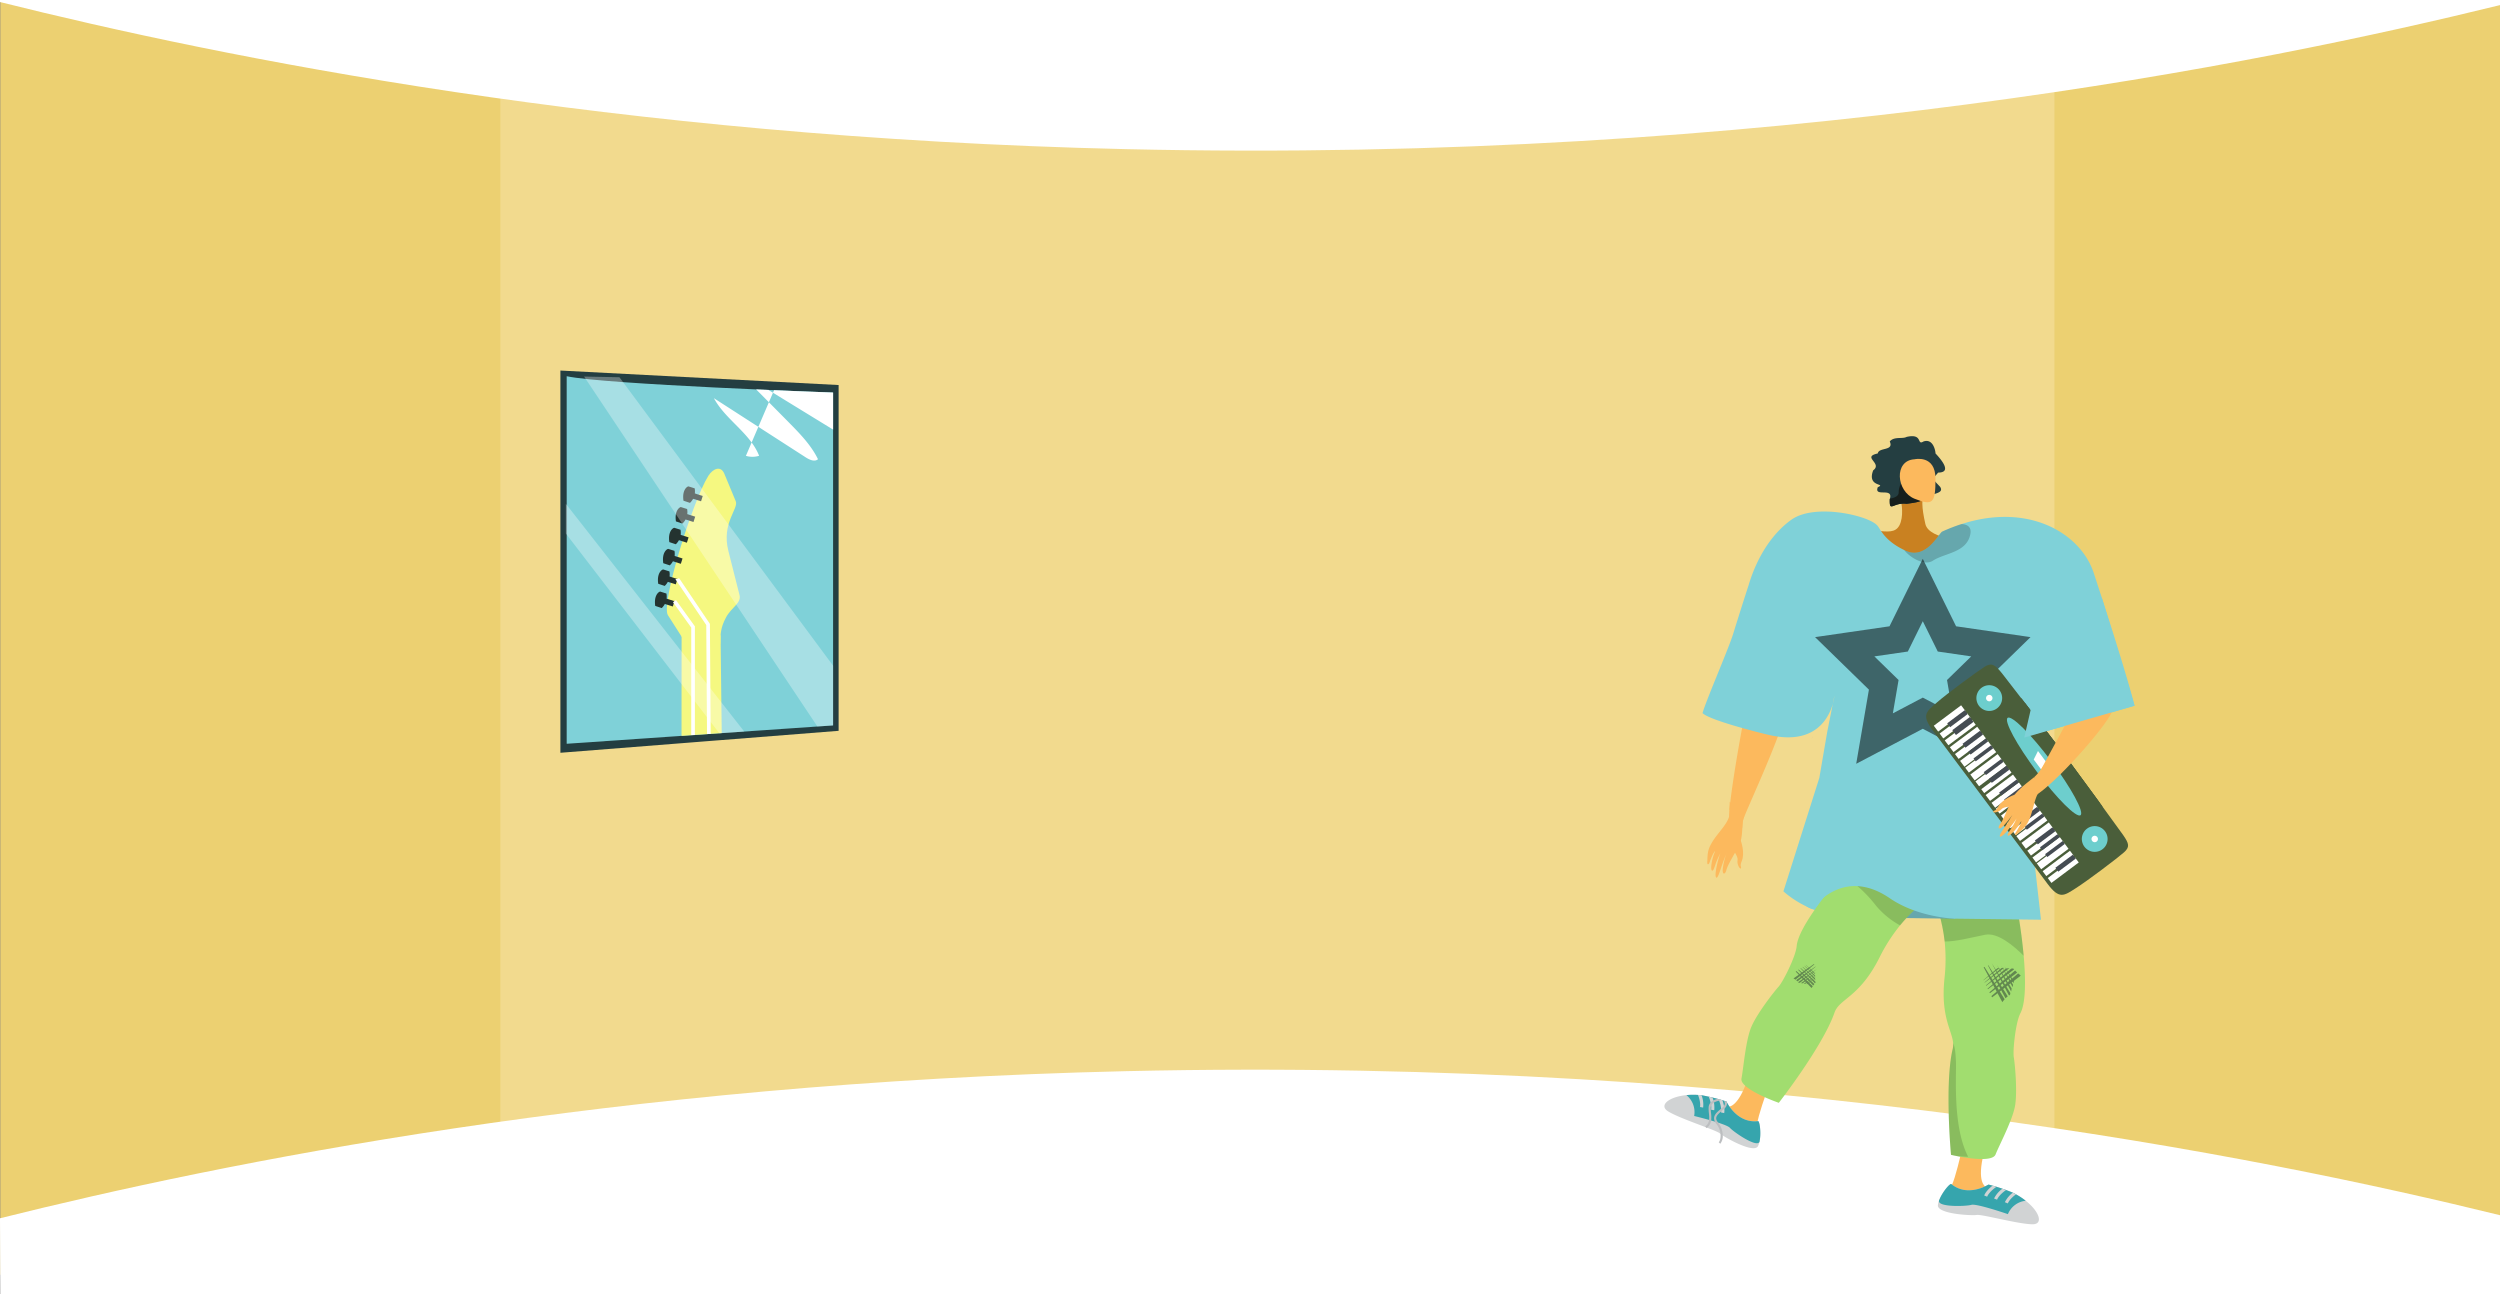<svg xmlns="http://www.w3.org/2000/svg" xmlns:xlink="http://www.w3.org/1999/xlink" width="1366" height="707.29" viewBox="0 0 1366 707.29"><rect x="0" y="0" width="1366" height="707.29" fill="#808080" stroke="none"/><defs><style>.a,.af,.s{fill:none;}.b{clip-path:url(#a);}.c{fill:#f7d45e;}.d{fill:#ffe182;}.e{fill:#c2c2c2;}.e,.t,.x{opacity:0.2;}.ah,.f{fill:#fff;}.g{fill:#fcb95d;}.aa,.ab,.ad,.ae,.af,.g,.h,.i,.m,.n,.p,.q,.r,.s,.t{fill-rule:evenodd;}.h{fill:#a1dd6f;}.i,.l{opacity:0.15;}.j{opacity:0.5;}.ae,.k{fill:#243330;}.m,.o{fill:#d1d3d4;}.n{fill:#36a5ad;}.p{fill:#c98121;}.q{fill:#f7805c;}.r,.z{fill:#7fd1d8;}.s{stroke:#3e6569;stroke-width:15.079px;}.af,.s{stroke-miterlimit:10;}.u{fill:#4a5e3a;}.v{fill:#6dcecd;}.w{fill:#454c53;}.y{fill:#bcbec0;}.aa,.ac{fill:#243e41;}.ab{fill:#171f1c;}.ad{fill:#f5f880;}.af{stroke:#fff;stroke-width:2px;}.ag{clip-path:url(#b);}.ah{opacity:0.31;}</style><clipPath id="a"><rect class="a" width="1366" height="707.29" transform="translate(0 942.698)"/></clipPath><clipPath id="b"><path class="a" d="M309.639,1148.26V1349.1L455.2,1339.059V1157.187S330.389,1152.755,309.639,1148.26Z"/></clipPath></defs><g transform="translate(0 -942.698)"><g class="b"><path class="c" d="M1366,900.233V1658.7l-242.228-67.587-32.991-6.263,1.636-558.092,29.006-38.07Z"/><path class="c" d="M316.3,1008.5l-16.051,556.371L.2,1639.272V889.219l298.845,93.57Z"/><path class="d" d="M697.978,972.1H273.37v617.384h849.165V972.1Z"/><path class="e" d="M1122.535,988.283V972.1H273.37v2.648L.2,889.219v750.053l273.169-67.734v17.949h841.85l8.552,1.624L1366,1658.7V900.233Z"/><path class="f" d="M0,943.812c121.657,30.38,335.7,73.888,615,80.372,352.972,8.194,622.429-47.1,751-78.7V883.032H0Z"/><path class="f" d="M0,1608.361c121.657-30.38,335.7-73.888,615-80.372,352.972-8.194,622.429,47.1,751,78.7v48.779L.2,1658.305Z"/></g><path class="g" d="M952.087,1387.441c-.176.931.591,12.467-1.734,16.936s-6.323,10.813-6.987,13.47c-.781,3.125-2.52,2.91-1.988-.93a40.421,40.421,0,0,1,2.058-8.19c.26-.429-1.106,2.58-2.312,6.031-1.282,3.67-2.44,7.8-3.272,7.484-1.611-.616,1.35-11.663,2.206-13.392a37.557,37.557,0,0,0-2.185,4.6c-.847,2.168-1.448,4.894-2.248,4.986-1.259.144-.453-6.2,1.516-10.6-.12-.177-1.246.925-3.145,6.371-.191.547-1.264,1.558-1.145-.564.249-4.466-.027-6.479,2.951-11.248,2.9-4.65,7.464-8.823,8.931-13.3Z"/><path class="g" d="M959.153,1306.772c-5.359,19.39-13.522,67.5-14.1,78.418a22.074,22.074,0,0,1,7.337,5.894c.05-.262.1-.522.149-.775,3.382-8.945,21.025-46.261,24.026-61.727-2.473-5.258,9.631,1.185,8.986.659-.982-.8-1.983-10.8,4.9-13.6C982.4,1307.231,963.89,1289.593,959.153,1306.772Z"/><path class="g" d="M951.181,1402.033s2.42,6.642.529,11.1c-1.125,2.648-.318,3.095-.36,3.644-.142,1.821-2.479-1.554-1.947-4.08.432-2.052-2.559-5.3-2.662-6.774s.475-5.292,1.466-5.693S951.181,1402.033,951.181,1402.033Z"/><path class="g" d="M944.733,1389.1l.4-8.332,8.024,7.853s-.721.263-1.117,5.593-5.318.363-5.318.363Z"/><path class="g" d="M1071.446,1573.044s-2.95,13.208-5.026,17.329,8.617,4.345,9.056,4.578,9.357-3.9,9.357-3.9-4.96-2.359-.788-18.62S1071.446,1573.044,1071.446,1573.044Z"/><path class="h" d="M1057.726,1433.017c.323,5.223,3.564,12.412,4.831,24.107a94.211,94.211,0,0,1-.077,20.081c-2.221,21.185,4.19,28.588,4.709,35.417a10.2,10.2,0,0,1-.237,3.2c-4.516,18.921-.922,57.879-.922,57.879s1.939.462,4.721.973c6.639,1.219,18.095,2.7,19.634-1.195,2.192-5.525,9.537-19.161,10.727-27.11s-.158-22.414-.772-25.967.954-19.035,3.6-24.055c3.02-5.732,2.926-18.639,1.8-31.412-1.311-14.8-4.025-29.408-4.934-32.45,0,0-22.374-13.845-27.793-12.637S1057.25,1425.309,1057.726,1433.017Z"/><path class="i" d="M1057.726,1433.017c.323,5.223,3.564,12.412,4.831,24.107,6.018.121,14.161-2.115,22.2-3.682,6.728-1.308,15.209,5.756,20.984,11.488-1.311-14.8-4.025-29.408-4.934-32.45,0,0-22.374-13.845-27.793-12.637S1057.25,1425.309,1057.726,1433.017Z"/><g class="j"><path class="k" d="M1084.311,1471.015l.415.666,3.966,6.364,6.64,10.651q-.408.447-.79.932-.244.313-.478.635c-1.443-2.687-3.476-6.475-5.524-10.29-1.657-3.1-3.323-6.218-4.689-8.776Z"/><path class="k" d="M1086.43,1470.13l1.5,2.4,3.167,5.079,5.937,9.519a12.41,12.41,0,0,0-1.21,1.055c-1.153-2.146-2.994-5.575-4.85-9.033l-4.2-7.861-.565-1.065Z"/><path class="k" d="M1097.714,1486.651c-1.731-3.219-8.534-15.876-9.308-17.424l.017-.008,10.023,16.068-.161,1.019C1098.091,1486.416,1097.9,1486.53,1097.714,1486.651Z"/><path class="k" d="M1091.091,1469.859c.147.387,7.808,14.624,7.808,14.624l.268-1.683Z"/><path class="k" d="M1093.469,1470.405c.117.309,6.236,11.679,6.236,11.679l.216-1.343Z"/><path class="k" d="M1095.213,1470.615c.094.246,4.982,9.33,4.982,9.33l.174-1.073Z"/><path class="k" d="M1088.1,1486.939l14.617-12.369q.7.626,1.428,1.223c-4.19,3.178-10.349,7.846-15.671,11.868C1088.346,1487.42,1088.221,1487.18,1088.1,1486.939Z"/><path class="k" d="M1087.019,1484.873l14.039-11.881q.554.566,1.132,1.1c-3.517,2.668-9.856,7.474-14.906,11.288Z"/><path class="k" d="M1086,1482.882l12.912-10.927,1.091-.1c.158.179.317.355.479.53-2.426,1.841-9.456,7.174-14.31,10.836Z"/><path class="k" d="M1085.124,1481.094l10.886-9.212,1.946-.181s-8.005,6.078-12.719,9.631C1085.2,1481.253,1085.162,1481.173,1085.124,1481.094Z"/><path class="k" d="M1084.373,1479.459l9.216-7.8,1.557-.144s-7.037,5.343-10.7,8.1Z"/><path class="k" d="M1083.678,1478.25l7.731-6.542,1.245-.115s-6.108,4.637-8.911,6.744Z"/></g><path class="l" d="M1066.952,1515.817c-4.516,18.921-.922,57.879-.922,57.879s1.939.462,4.721.973c.019-.4,4.79.348,4.58-.064-8.706-17.042-6.17-45.117-6.631-52.482-.106-1.7-.222-6.828-1.511-9.5A10.2,10.2,0,0,1,1066.952,1515.817Z"/><path class="m" d="M1110.443,1611.644c-5.021-.078-14.868-2.32-22.051-3.809h-.006c-.228-.052-.44-.095-.658-.14-3.748-.768-6.669-1.3-7.613-1.146-.1.02-.229.031-.379.044-.371.033-.883.057-1.5.059-5.592.031-19.831-1.239-19.369-5.505a10.521,10.521,0,0,1,.595-2.4c.06-.168.121-.336.193-.5.008-.011.009-.017.016-.027.087-.224.18-.452.285-.678.006-.005.006-.005.007-.011,1.9-4.192,5.618-8.367,6.228-7.868,8.166,6.68,17.881,1.679,19.905.511.252-.145.383-.232.383-.232s.337.074.975.235c.346.093.789.213,1.311.356.283.078.589.165.923.262.113.035.227.063.339.1q.408.114.866.253c.146.046.293.092.451.145h.005c.83.26,1.753.563,2.769.916.635.219,1.3.454,2,.712,1.053.383,2.181.817,3.374,1.291.11.052.226.111.335.169.59.283,1.164.587,1.727.9a38.4,38.4,0,0,1,5.294,3.5l0,.006C1114.515,1604.842,1116.635,1611.745,1110.443,1611.644Z"/><path class="n" d="M1106.845,1598.785a11.9,11.9,0,0,0-9.724,7.315s-3.752-1.288-8.029-2.584l-1.127-.328c-.684-.2-1.38-.408-2.072-.6-.595-.166-1.185-.325-1.759-.476-3.2-.833-5.983-1.38-6.961-1.083-2.647.8-18.439,1.415-17.714-2.281a1.866,1.866,0,0,1,.193-.5c.008-.011.009-.017.016-.027a4.347,4.347,0,0,0,.285-.678c.006-.005.006-.005.007-.011,1.9-4.192,5.618-8.367,6.228-7.868,8.166,6.68,17.881,1.679,19.905.511.252-.145.383-.232.383-.232s.337.074.975.235c.346.093.789.213,1.311.356.283.078.589.165.923.262.113.035.227.063.339.1q.408.114.866.253c.146.046.293.092.451.145h.005c.83.26,1.753.563,2.769.916.635.219,1.3.454,2,.712,1.053.383,2.181.817,3.374,1.291.11.052.226.111.335.169.59.283,1.164.587,1.727.9a38.4,38.4,0,0,1,5.294,3.5Z"/><path class="o" d="M1090.89,1591.151c-.191.131-.462.321-.8.573a17.4,17.4,0,0,0-3.235,3.065,8.247,8.247,0,0,0-.832,1.257c-.09.17-.17.347-.244.525l-1.619-.662a8.892,8.892,0,0,1,1.2-2.052v-.006a13.023,13.023,0,0,1,1.009-1.178,19.407,19.407,0,0,1,2.382-2.141c.283.078.589.165.923.262.113.035.227.063.339.1Q1090.432,1591.012,1090.89,1591.151Z"/><path class="o" d="M1096.111,1592.925c-1.1.763-3.958,2.922-4.921,5.294l-1.625-.663a14.635,14.635,0,0,1,4.55-5.343C1094.75,1592.432,1095.411,1592.667,1096.111,1592.925Z"/><path class="o" d="M1101.547,1595.281c-1.3.952-3.614,2.873-4.465,4.966l-1.62-.662a14.3,14.3,0,0,1,4.358-5.2C1100.41,1594.668,1100.984,1594.972,1101.547,1595.281Z"/><path class="p" d="M1077.537,1238.367s-23.513-.336-25.529-9.4-2.351-14.017,0-19.269-13.436,5.832-13.436,5.832,1.68,7.054,0,12.429-5.374,5.483-11.085,4.925,0,17.58,0,17.58,20.456,2.219,21.985,2.957,22.69.269,23.7,0S1077.537,1238.367,1077.537,1238.367Z"/><path class="q" d="M1084.622,1379.319c-.956.073-5.511-1.846-12.8,2.776s-14.733,11.845-20.246,10.734-1.82-7.4,1.369-8.774c2.871-1.242,8.291-2.857,7.117-4.918s-3.731-1.827-6.307.007-4.632.067-3.748-.961,7.273-4.695,8.814-5c1.14-.228,6.321,1.332,9.043.675s13.534-4.245,13.534-4.245Z"/><path class="r" d="M989.989,1346.067l.578-.794A8.214,8.214,0,0,0,989.989,1346.067Z"/><path class="r" d="M930.255,1332.327c3.745,3.838,30.4,10.6,36.482,11.987,33.295,7.593,35.589-21.486,35.589-21.486l-3.9,19.626-4.346,25.269-19.62,62a54.412,54.412,0,0,0,12.716,8.323c.911.444,1.875.882,2.874,1.3a58.011,58.011,0,0,0,21.022,4.638c2.629,0,30.287.333,56.432.654a.018.018,0,0,0,.024,0c.227.006.449.006.671.012,24.253.3,46.993.59,46.993.59L1111,1408.115l-2.26-20.047-1.548-13.686-4.866-43.149-.362-3.189,4.1,17.664,60.257-17.4s-3.306-14.656-22.3-72.536c-7.027-21.42-35.141-38.669-72.191-26.735a96.052,96.052,0,0,0-10.585,4.112c-1.822.829-8.791,15.666-20.064,10.444-.24-.111-.479-.222-.713-.345-10.292-4.965-12.646-10.625-14.334-12.949,0-.012-.006-.012-.012-.018-.058-.07-.111-.14-.163-.21-1.186-1.5-4.072-3.079-8.02-4.422-7.115-2.424-17.7-4.2-26.829-3.137-4.638.532-8.9,1.788-12.15,4.072-9.088,6.384-17.511,17.681-22.658,33.113-.315.941-.619,1.893-.9,2.862-.146.45-.292.906-.444,1.356-1.3,4.024-2.623,8.136-3.937,12.289-1.343,4.241-2.675,8.511-3.983,12.746C944.458,1297.278,932.434,1324.838,930.255,1332.327Z"/><path class="s" d="M1050.613,1265.087l-13.185,26.716-29.483,4.284,21.334,20.8-5.036,29.364,26.37-13.864,26.37,13.864-5.036-29.364,21.334-20.8L1063.8,1291.8Z"/><path class="t" d="M1099.049,1377.113c3.645,4.556,9.247,22.074,11.951,31l-8.674-76.876-2.249-9.994c-14.018-12.576-8.037,24.124-9.48,35.257S1094.1,1370.927,1099.049,1377.113Z"/><path class="t" d="M1040.462,1243.25c3.336,4.323,11.139,8.768,15.62,5.836,6.612-4.323,18.434-4.329,20.5-14.428.818-3.995-1.571-5.4-4.754-5.625a97.263,97.263,0,0,0-10.585,4.112c-1.822.83-8.791,15.666-20.064,10.444C1040.935,1243.478,1040.7,1243.367,1040.462,1243.25Z"/><path class="q" d="M989.989,1346.067l.578-.794A8.214,8.214,0,0,0,989.989,1346.067Z"/><path class="u" d="M1084.547,1306.917c3.676-2.262,5.6-.995,9.388,3.738,3.712,4.64,27.6,35.756,33.6,43.749l-.839.629-.288-.385c.059.08.686.918.686.918l.84-.628c5.578,7.476,28.651,39.018,32.055,43.886,3.475,4.968,3.77,6.708.561,9.6s-19.879,15.493-26.331,19.591-8.928,6.319-15.485-2.443l-30.447-40.68-1.64-2.19c-5.591-7.471-23.93-31.974-30.447-40.68-6.558-8.763-3.675-10.415,2.075-15.452S1080.869,1309.181,1084.547,1306.917Z"/><path class="u" d="M1126.934,1353.6c3.663,4.912,13.635,18.509,21.883,29.813l-19.767,14.8-21.811-29.14L1084.731,1339,1104.5,1324.2C1113.02,1335.305,1123.255,1348.7,1126.934,1353.6Z"/><path class="u" d="M1127.134,1353.871c3.391,4.547,12.637,17.174,20.085,27.412l-19.767,14.8-20.224-27.022-20.5-27.389,19.768-14.8C1114.218,1336.906,1123.727,1349.335,1127.134,1353.871Z"/><path class="v" d="M1140.337,1395.484a7.035,7.035,0,1,0,9.848,1.416A7.037,7.037,0,0,0,1140.337,1395.484Z"/><path class="f" d="M1143.5,1399.708a1.759,1.759,0,1,0,2.464.354A1.759,1.759,0,0,0,1143.5,1399.708Z"/><path class="v" d="M1082.722,1318.5a7.036,7.036,0,1,0,9.849,1.418A7.036,7.036,0,0,0,1082.722,1318.5Z"/><path class="f" d="M1085.884,1322.73a1.759,1.759,0,1,0,2.462.354A1.756,1.756,0,0,0,1085.884,1322.73Z"/><rect class="f" width="18.656" height="3.332" transform="matrix(0.801, -0.599, 0.599, 0.801, 1118.898, 1422.455)"/><rect class="f" width="18.656" height="3.331" transform="translate(1116.102 1418.72) rotate(-36.809)"/><rect class="f" width="18.657" height="3.998" transform="translate(1112.908 1414.452) rotate(-36.805)"/><rect class="f" width="18.657" height="3.332" transform="translate(1110.514 1411.254) rotate(-36.828)"/><rect class="f" width="18.656" height="3.332" transform="matrix(0.8, -0.599, 0.599, 0.8, 1107.719, 1407.521)"/><rect class="f" width="18.657" height="3.998" transform="matrix(0.801, -0.599, 0.599, 0.801, 1104.524, 1403.251)"/><rect class="f" width="18.657" height="3.332" transform="translate(1101.729 1399.516) rotate(-36.807)"/><rect class="f" width="18.657" height="3.331" transform="translate(1099.334 1396.318) rotate(-36.822)"/><rect class="f" width="18.657" height="3.332" transform="matrix(0.8, -0.6, 0.6, 0.8, 1096.541, 1392.586)"/><rect class="f" width="18.656" height="3.332" transform="matrix(0.801, -0.599, 0.599, 0.801, 1093.346, 1388.315)"/><rect class="f" width="18.657" height="3.331" transform="translate(1090.55 1384.58) rotate(-36.811)"/><rect class="f" width="18.656" height="3.332" transform="matrix(0.801, -0.599, 0.599, 0.801, 1088.155, 1381.381)"/><rect class="f" width="18.657" height="3.998" transform="translate(1084.96 1377.111) rotate(-36.804)"/><rect class="f" width="18.657" height="2.665" transform="translate(1082.566 1373.913) rotate(-36.825)"/><rect class="f" width="18.656" height="3.331" transform="translate(1079.371 1369.645) rotate(-36.814)"/><rect class="f" width="18.656" height="3.997" transform="matrix(0.801, -0.599, 0.599, 0.801, 1076.576, 1365.909)"/><rect class="f" width="18.657" height="3.332" transform="matrix(0.801, -0.599, 0.599, 0.801, 1073.782, 1362.177)"/><rect class="f" width="18.657" height="3.998" transform="matrix(0.801, -0.599, 0.599, 0.801, 1070.986, 1358.441)"/><rect class="f" width="18.657" height="3.331" transform="translate(1068.191 1354.706) rotate(-36.796)"/><rect class="f" width="18.657" height="3.332" transform="matrix(0.801, -0.599, 0.599, 0.801, 1065.397, 1350.975)"/><rect class="f" width="18.657" height="3.331" transform="matrix(0.801, -0.599, 0.599, 0.801, 1062.603, 1347.24)"/><rect class="f" width="18.656" height="3.332" transform="translate(1059.81 1343.51) rotate(-36.839)"/><rect class="f" width="18.657" height="3.997" transform="matrix(0.801, -0.599, 0.599, 0.801, 1056.614, 1339.239)"/><rect class="w" width="11.994" height="2.666" transform="translate(1123.033 1416.861) rotate(-36.809)"/><rect class="w" width="11.994" height="1.999" transform="translate(1117.445 1409.394) rotate(-36.818)"/><rect class="w" width="11.995" height="1.999" transform="matrix(0.801, -0.599, 0.599, 0.801, 1114.649, 1405.66)"/><rect class="w" width="11.993" height="2.666" transform="translate(1111.855 1401.926) rotate(-36.823)"/><rect class="w" width="11.993" height="1.999" transform="translate(1106.266 1394.458) rotate(-36.818)"/><rect class="w" width="11.994" height="2.665" transform="matrix(0.801, -0.599, 0.599, 0.801, 1103.471, 1390.723)"/><rect class="w" width="11.993" height="1.999" transform="translate(1097.881 1383.255) rotate(-36.812)"/><rect class="w" width="11.993" height="1.999" transform="translate(1095.086 1379.52) rotate(-36.806)"/><rect class="w" width="11.994" height="1.999" transform="translate(1092.291 1375.785) rotate(-36.801)"/><rect class="w" width="11.992" height="2.665" transform="matrix(0.801, -0.599, 0.599, 0.801, 1086.702, 1368.318)"/><rect class="w" width="11.994" height="1.999" transform="translate(1083.907 1364.587) rotate(-36.832)"/><rect class="w" width="11.994" height="1.998" transform="translate(1078.316 1357.113) rotate(-36.777)"/><rect class="w" width="11.993" height="2" transform="matrix(0.801, -0.599, 0.599, 0.801, 1075.522, 1353.381)"/><rect class="w" width="11.993" height="2.665" transform="translate(1072.33 1349.117) rotate(-36.83)"/><rect class="w" width="11.993" height="3.331" transform="translate(1066.74 1341.648) rotate(-36.822)"/><rect class="w" width="11.993" height="2.665" transform="matrix(0.801, -0.599, 0.599, 0.801, 1063.944, 1337.912)"/><path class="v" d="M1096.974,1334.934c-2.162,1.618,5,14.836,16,29.526s21.658,25.288,23.818,23.672-5-14.836-15.995-29.527S1099.133,1333.318,1096.974,1334.934Z"/><path class="f" d="M1111.221,1357.713l7.378,9.858,5.14-.917-10.189-13.612Z"/><path class="g" d="M1152.152,1292.526c.222.94,5.289,30.61,1.75,39.177s-31.393,39.858-42.295,46c0,0,3.123-12.628,3.167-13.542s21.324-37.955,21.618-42.421c.1-1.525-2.723-15.25-2.51-30.87S1152.152,1292.526,1152.152,1292.526Z"/><path class="g" d="M1111.561,1367.24c-.619.71-9.982,7.211-12.108,11.777s-4.743,11.593-6.418,13.747c-1.97,2.533-.808,3.759,1.859.98a41.832,41.832,0,0,0,5.156-6.648c.183-.467-1.362,2.452-3.342,5.518-2.1,3.26-4.637,6.707-3.915,7.161,1.4.879,8.249-8.232,9.1-9.964a39.331,39.331,0,0,1-2.311,4.539c-1.192,2-2.956,4.143-2.569,4.824.609,1.073,5.058-3.463,7.332-7.707.2-.016,0,1.542-3.127,6.377-.314.486-.482,1.946,1.092.547,3.312-2.944,5.027-3.966,7.011-9.227,1.935-5.13,2.54-11.332,5.325-14.53Z"/><path class="g" d="M1100.792,1376.928s-6.524,2.2-8.887,6.417c-1.405,2.507-2.213,2.152-2.613,2.523-1.328,1.231,2.621.98,4.271-.99,1.34-1.6,5.569-1.265,6.765-2.09s3.821-3.628,3.564-4.649S1100.792,1376.928,1100.792,1376.928Z"/><path class="g" d="M1111.561,1367.24s1.931-1.43,5.934-7.346,2.341,4.4,2.341,4.4l-7.549,11.472Z"/><path class="r" d="M1166.316,1328.308l-60.257,17.4,18.621-80.618,23.759,4.254Z"/><path class="x" d="M1058.9,1431.613l9.293,13.062-30.373-.4-2.629-29.512Z"/><path class="g" d="M965.238,1539.5s-4.633,12.716-5.1,17.306-9.6-.984-10.095-1.024-5.779-8.329-5.779-8.329,5.45.685,10.7-15.261S965.238,1539.5,965.238,1539.5Z"/><path class="h" d="M957.12,1503.351c-3.281,7.338-4.442,22.783-5.573,28.618s20.4,13.312,20.4,13.312,24.022-30.881,30.413-49.254c2.724-7.823,13.539-8.112,24.575-30.115a93.6,93.6,0,0,1,11.271-17.592c7.163-8.737,13.531-12.947,16.546-17.069,4.555-6.237-1.865-15.391-5.777-19.335s-30.222-4.332-30.222-4.332a174.858,174.858,0,0,0-12.156,13.075c-10.607,12.316-24.136,29.979-24.9,39.03-.475,5.655-7.5,19.547-9.929,22.2S960.4,1496.014,957.12,1503.351Z"/><path class="i" d="M1006.593,1420.659A72.429,72.429,0,0,1,1025,1437.5a45.587,45.587,0,0,0,13.2,10.822c7.163-8.737,13.531-12.947,16.546-17.069,4.555-6.237-1.865-15.391-5.777-19.335s-30.222-4.332-30.222-4.332A174.858,174.858,0,0,0,1006.593,1420.659Z"/><g class="j"><path class="k" d="M991.332,1469.69l-.388.312-3.7,2.987-6.2,5q-.312-.224-.647-.426-.216-.131-.437-.253l6.059-4.269,5.17-3.627Z"/><path class="k" d="M992.052,1470.957l-1.4,1.129-2.957,2.384-5.542,4.47a7.929,7.929,0,0,0-.757-.682l5.319-3.748,4.63-3.249q.335-.231.628-.437C992,1470.868,992.026,1470.912,992.052,1470.957Z"/><path class="k" d="M982.508,1479.332c1.9-1.337,9.348-6.593,10.264-7.2l.007.01-9.355,7.547-.655-.023C982.685,1479.552,982.6,1479.44,982.508,1479.332Z"/><path class="k" d="M992.58,1473.872c-.232.123-8.615,6.041-8.615,6.041l1.081.039Z"/><path class="k" d="M992.418,1475.413c-.186.1-6.88,4.823-6.88,4.823l.863.034Z"/><path class="k" d="M992.419,1476.528c-.148.077-5.5,3.853-5.5,3.853l.689.028Z"/><path class="k" d="M981.59,1473.294l8.913,8.261q-.342.49-.662.994c-2.323-2.4-5.736-5.919-8.678-8.963Z"/><path class="k" d="M982.809,1472.458l8.561,7.934q-.313.391-.607.8c-1.951-2.012-5.465-5.637-8.255-8.526Z"/><path class="k" d="M983.985,1471.663l7.873,7.3.148.68q-.151.17-.3.342c-1.346-1.387-5.244-5.408-7.924-8.185Z"/><path class="k" d="M985.044,1470.974l6.638,6.152.263,1.213s-4.442-4.578-7.042-7.275Z"/><path class="k" d="M986.017,1470.376l5.62,5.209.209.969s-3.905-4.024-5.924-6.121Z"/><path class="k" d="M986.725,1469.845l4.714,4.369.168.776s-3.389-3.493-4.932-5.1Z"/></g><path class="m" d="M911.482,1549.963c4.271,2.639,13.774,6.057,20.628,8.673l.005,0c.221.079.423.157.63.237,3.571,1.372,6.318,2.5,7.03,3.137.077.073.177.149.3.241.3.228.713.523,1.235.859,4.693,3.04,17.372,9.643,19.282,5.8a10.522,10.522,0,0,0,.791-2.34c.039-.175.079-.349.108-.528,0-.013,0-.018,0-.031.048-.235.092-.478.126-.725,0-.008,0-.008,0-.013.656-4.557-.223-10.075-1.006-9.984-10.479,1.227-15.967-8.221-17.043-10.295-.134-.259-.2-.4-.2-.4s-.324-.12-.947-.328c-.342-.108-.78-.246-1.3-.407-.281-.087-.586-.179-.92-.277-.113-.031-.225-.068-.341-.095q-.405-.123-.866-.252c-.148-.041-.3-.082-.457-.122l-.006,0c-.838-.228-1.78-.47-2.826-.72-.653-.158-1.337-.316-2.065-.476-1.093-.245-2.278-.487-3.538-.731-.121-.015-.25-.028-.373-.039-.649-.079-1.3-.132-1.937-.175a38.45,38.45,0,0,0-6.345.094l-.007,0C911.718,1542.038,906.211,1546.71,911.482,1549.963Z"/><path class="n" d="M921.442,1541.069a11.9,11.9,0,0,1,4.249,11.4s3.856.937,8.157,2.15c.368.107.747.219,1.125.331.686.2,1.382.4,2.069.611.591.181,1.174.365,1.739.547,3.14,1.02,5.783,2.062,6.447,2.838,1.8,2.1,14.77,11.129,16.151,7.626a1.864,1.864,0,0,0,.108-.528c0-.013,0-.018,0-.031a4.355,4.355,0,0,1,.126-.725c0-.008,0-.008,0-.013.656-4.557-.223-10.075-1.006-9.984-10.479,1.227-15.967-8.221-17.043-10.295-.134-.259-.2-.4-.2-.4s-.324-.12-.947-.328c-.342-.108-.78-.246-1.3-.407-.281-.087-.586-.179-.92-.277-.113-.031-.225-.068-.341-.095q-.405-.123-.866-.252c-.148-.041-.3-.082-.457-.122l-.006,0c-.838-.228-1.78-.47-2.826-.72-.653-.158-1.337-.316-2.065-.476-1.093-.245-2.278-.487-3.538-.731-.121-.015-.25-.028-.373-.039-.649-.079-1.3-.132-1.937-.175a38.45,38.45,0,0,0-6.345.094Z"/><path class="o" d="M939,1543.237c.09.213.216.518.361.91a17.4,17.4,0,0,1,1.073,4.325,8.112,8.112,0,0,1,.023,1.508c-.015.191-.043.383-.077.573l1.721.315a8.878,8.878,0,0,0,.091-2.378l0-.005a12.932,12.932,0,0,0-.215-1.536,19.508,19.508,0,0,0-.852-3.088c-.281-.087-.586-.179-.92-.277-.113-.031-.225-.068-.341-.095Q939.457,1543.366,939,1543.237Z"/><path class="o" d="M933.642,1541.917c.516,1.236,1.759,4.594,1.293,7.111l1.726.318a14.652,14.652,0,0,0-.954-6.953C935.054,1542.235,934.37,1542.077,933.642,1541.917Z"/><path class="o" d="M927.794,1540.972c.577,1.5,1.5,4.368,1.084,6.59l1.721.315a14.312,14.312,0,0,0-.868-6.73C929.082,1541.068,928.434,1541.015,927.794,1540.972Z"/><path class="y" d="M937.042,1555.563a7.185,7.185,0,0,0,.9,1.373,10.018,10.018,0,0,1,2.133,5.318c.209,2.064-.237,3.848-.956,4.57l.828.824a6.533,6.533,0,0,0,1.363-4.535,11.305,11.305,0,0,0-2.461-6.917c-.02-.028-.045-.058-.064-.086-2.038-2.568-.893-3.957,1.672-6.13.147-.127.3-.256.462-.389.285-.237.573-.48.855-.725.146-.126.287-.255.42-.381a4.123,4.123,0,0,0,1.448-2.808,2.692,2.692,0,0,0-.074-.679c-.134-.259-.2-.4-.2-.4s-.324-.12-.947-.328l-.333.357a1.482,1.482,0,0,1,.388,1.05,2.351,2.351,0,0,1-.5,1.274,5.774,5.774,0,0,1-.962,1.035l-.583.488c-.091.075-.176.151-.265.221C937.886,1550.6,935.537,1552.561,937.042,1555.563Z"/><path class="y" d="M933.6,1547.755a21.943,21.943,0,0,0,.15,3.311,15.79,15.79,0,0,1,.094,3.555,5.041,5.041,0,0,1-2.093,3.55l.355.465.005,0,.352.458c.1-.072.187-.147.278-.221a6.073,6.073,0,0,0,2.228-3.924,16.145,16.145,0,0,0-.055-4,19.982,19.982,0,0,1-.148-3.131,3.145,3.145,0,0,1,.215-.966,3.575,3.575,0,0,1,1.506-1.694,8.181,8.181,0,0,1,2.866-1.015c.332-.057.541-.079.554-.079l-.049-.579q-.405-.123-.866-.252c-.148-.041-.3-.082-.457-.122l-.006,0a9.43,9.43,0,0,0-2.332.851,5.631,5.631,0,0,0-1.513,1.166A4.176,4.176,0,0,0,933.6,1547.755Z"/><path class="z" d="M987.174,1438.045c.911.444,1.875.882,2.874,1.3,6.139-7.454,21.1-20.52,42.6-5.806,13.75,9.41,31.2,10.888,34.854,11.1a.018.018,0,0,0,.024,0c.432.029.665.035.665.035l.006-.023,5.584-17.641-23.166-42.156-28.826.281s-34.013,42.494-34.119,42.816C987.606,1428.144,987.367,1433.606,987.174,1438.045Z"/><path class="aa" d="M1058.974,1200.917c-3.066,4.009-3.91,2.441,1.092,7.76,2.253,3.454-3.1,3.5-6.9,5.329a7.287,7.287,0,0,0-2.154,1.469c-1.885,1.628-5.646,1.975-9.219,2.5-7.6-.913-9.447,5.121-9.229-2.5.03-.1.069-.2.089-.3,1.866-6.44-8.822-.535-6.639-6.262,4.992-2.262-6.113.219-2.5-9.219,5.319-3.969-6.5-7.254,2.5-9.229.586-3.543,8.951-1.181,6.55-6.55,2.4-2.888,6.937-1.23,9.229-2.5,9.16-2.064,5.319,4.913,9.219,2.5,5.171-1.747,6.52,4.922,6.56,6.55C1060.542,1193.662,1066.884,1200.917,1058.974,1200.917Z"/><path class="ab" d="M1053.169,1214.006a7.287,7.287,0,0,0-2.154,1.469c-1.885,1.628-5.646,1.975-9.219,2.5-7.6-.913-9.447,5.121-9.229-2.5.03-.1.069-.2.089-.3,2.491-.466,4.774-1.375,4.774-3.344-.005-8.887,10.526-9.89,10.526-9.89s2.861,6.04,3.04,6.695C1051.085,1208.975,1052.107,1211.486,1053.169,1214.006Z"/><path class="g" d="M1046.128,1193.646s11.421-2.679,11.421,10.62-1.344,14.979-11.421,10.948S1034.707,1194.248,1046.128,1193.646Z"/><path class="ac" d="M458.22,1153.083v188.93l-63.53,5.02-.29.02-6.89.54-.18.01-8.65.69-6.29.5h-.03l-66.16,5.22v-208.85Z"/><path class="z" d="M455.2,1157.183v181.88l-60.85,4.19-21.96,1.52-62.75,4.32v-200.83C330.39,1152.753,455.2,1157.183,455.2,1157.183Z"/><path class="ad" d="M394.35,1343.253l-21.96,1.52v-2.58l.01-18.43v-.61l.01-6.67.01-17.77.01-8.16v-.56l6.26-.04,6.82-.04,1.43-.01,6.76-.04h.02v.21l.08,6.58.35,29.81.14,11.52Z"/><path class="ad" d="M373.943,1292.921l-9.016-14.129c-3.9-6.11,13.451-62.209,22.08-76.046,2.4-3.85,6.782-5.972,8.776-1.174l6.235,15.006c1.691,4.07-7.9,11.868-4.036,27.166l6.1,24.126c1.114,4.41-4.512,6.683-7.453,12.305s-2.925,8.774-3.067,13.851S375.561,1299.391,373.943,1292.921Z"/><rect class="k" width="3.055" height="6.557" transform="translate(376.805 1214.643) rotate(-72.557)"/><path class="ae" d="M377,1217.465a8.644,8.644,0,0,0,2.57-7.937l-3.426-1.077c-1.059.212-3.506,2.412-2.687,7.839Z"/><rect class="k" width="3.056" height="6.558" transform="translate(372.673 1225.944) rotate(-72.543)"/><path class="ae" d="M372.874,1228.765a8.651,8.651,0,0,0,2.57-7.934l-3.43-1.078c-1.055.21-3.5,2.412-2.684,7.837Z"/><rect class="k" width="3.055" height="6.558" transform="translate(369.061 1237.261) rotate(-72.531)"/><path class="ae" d="M369.261,1240.083a8.637,8.637,0,0,0,2.57-7.934l-3.426-1.078c-1.059.212-3.5,2.412-2.684,7.84Z"/><rect class="k" width="3.055" height="6.558" transform="matrix(0.3, -0.954, 0.954, 0.3, 365.76, 1248.791)"/><path class="ae" d="M365.96,1251.613a8.649,8.649,0,0,0,2.571-7.934L365.1,1242.6c-1.059.212-3.506,2.412-2.684,7.839Z"/><rect class="k" width="3.055" height="6.558" transform="translate(363.003 1260.025) rotate(-72.531)"/><path class="ae" d="M363.2,1262.847a8.649,8.649,0,0,0,2.57-7.935l-3.426-1.078c-1.059.21-3.506,2.412-2.687,7.839Z"/><rect class="k" width="3.056" height="6.558" transform="matrix(0.3, -0.954, 0.954, 0.3, 361.366, 1272.12)"/><path class="ae" d="M361.566,1274.941a8.638,8.638,0,0,0,2.57-7.934l-3.427-1.078c-1.058.21-3.5,2.412-2.683,7.839Z"/><path class="af" d="M368.54,1271.173l8.18,11.36,1.97,2.73v46.41l-.01,12.66"/><path class="af" d="M370.18,1259.073v.01l1.36,2.01,4.58,6.81,1.55,2.29,4.08,6.06,5.15,7.65.04,6v.5l.01,1.22.04,6.08.14,19.79.12,17.29.01,1.03.04,6.86.01,1.07"/><g class="ag"><path class="f" d="M432.191,1134.37a146.712,146.712,0,0,1,41.114,46.1c1.186,2.1,2.309,4.777.972,6.738-4.712-.989-8.944-3.563-13.073-6.095l-57.862-35.488q13.9,13.917,27.661,27.867c6.048,6.131,12.185,12.415,15.949,20.119-1.809,1.606-4.658.307-6.723-1.024l-50.155-32.319c6.358,11.81,19.825,19.049,24.714,31.471a12.422,12.422,0,0,1-7.231.036"/></g><path class="ah" d="M455.2,1306.432,338.46,1148.826l-19.306-.379,127.461,191.2,8.582-.592Z"/><path class="ah" d="M406.638,1342.408l-97.463-124.434v16.234L393.09,1343.4Z"/></g></svg>